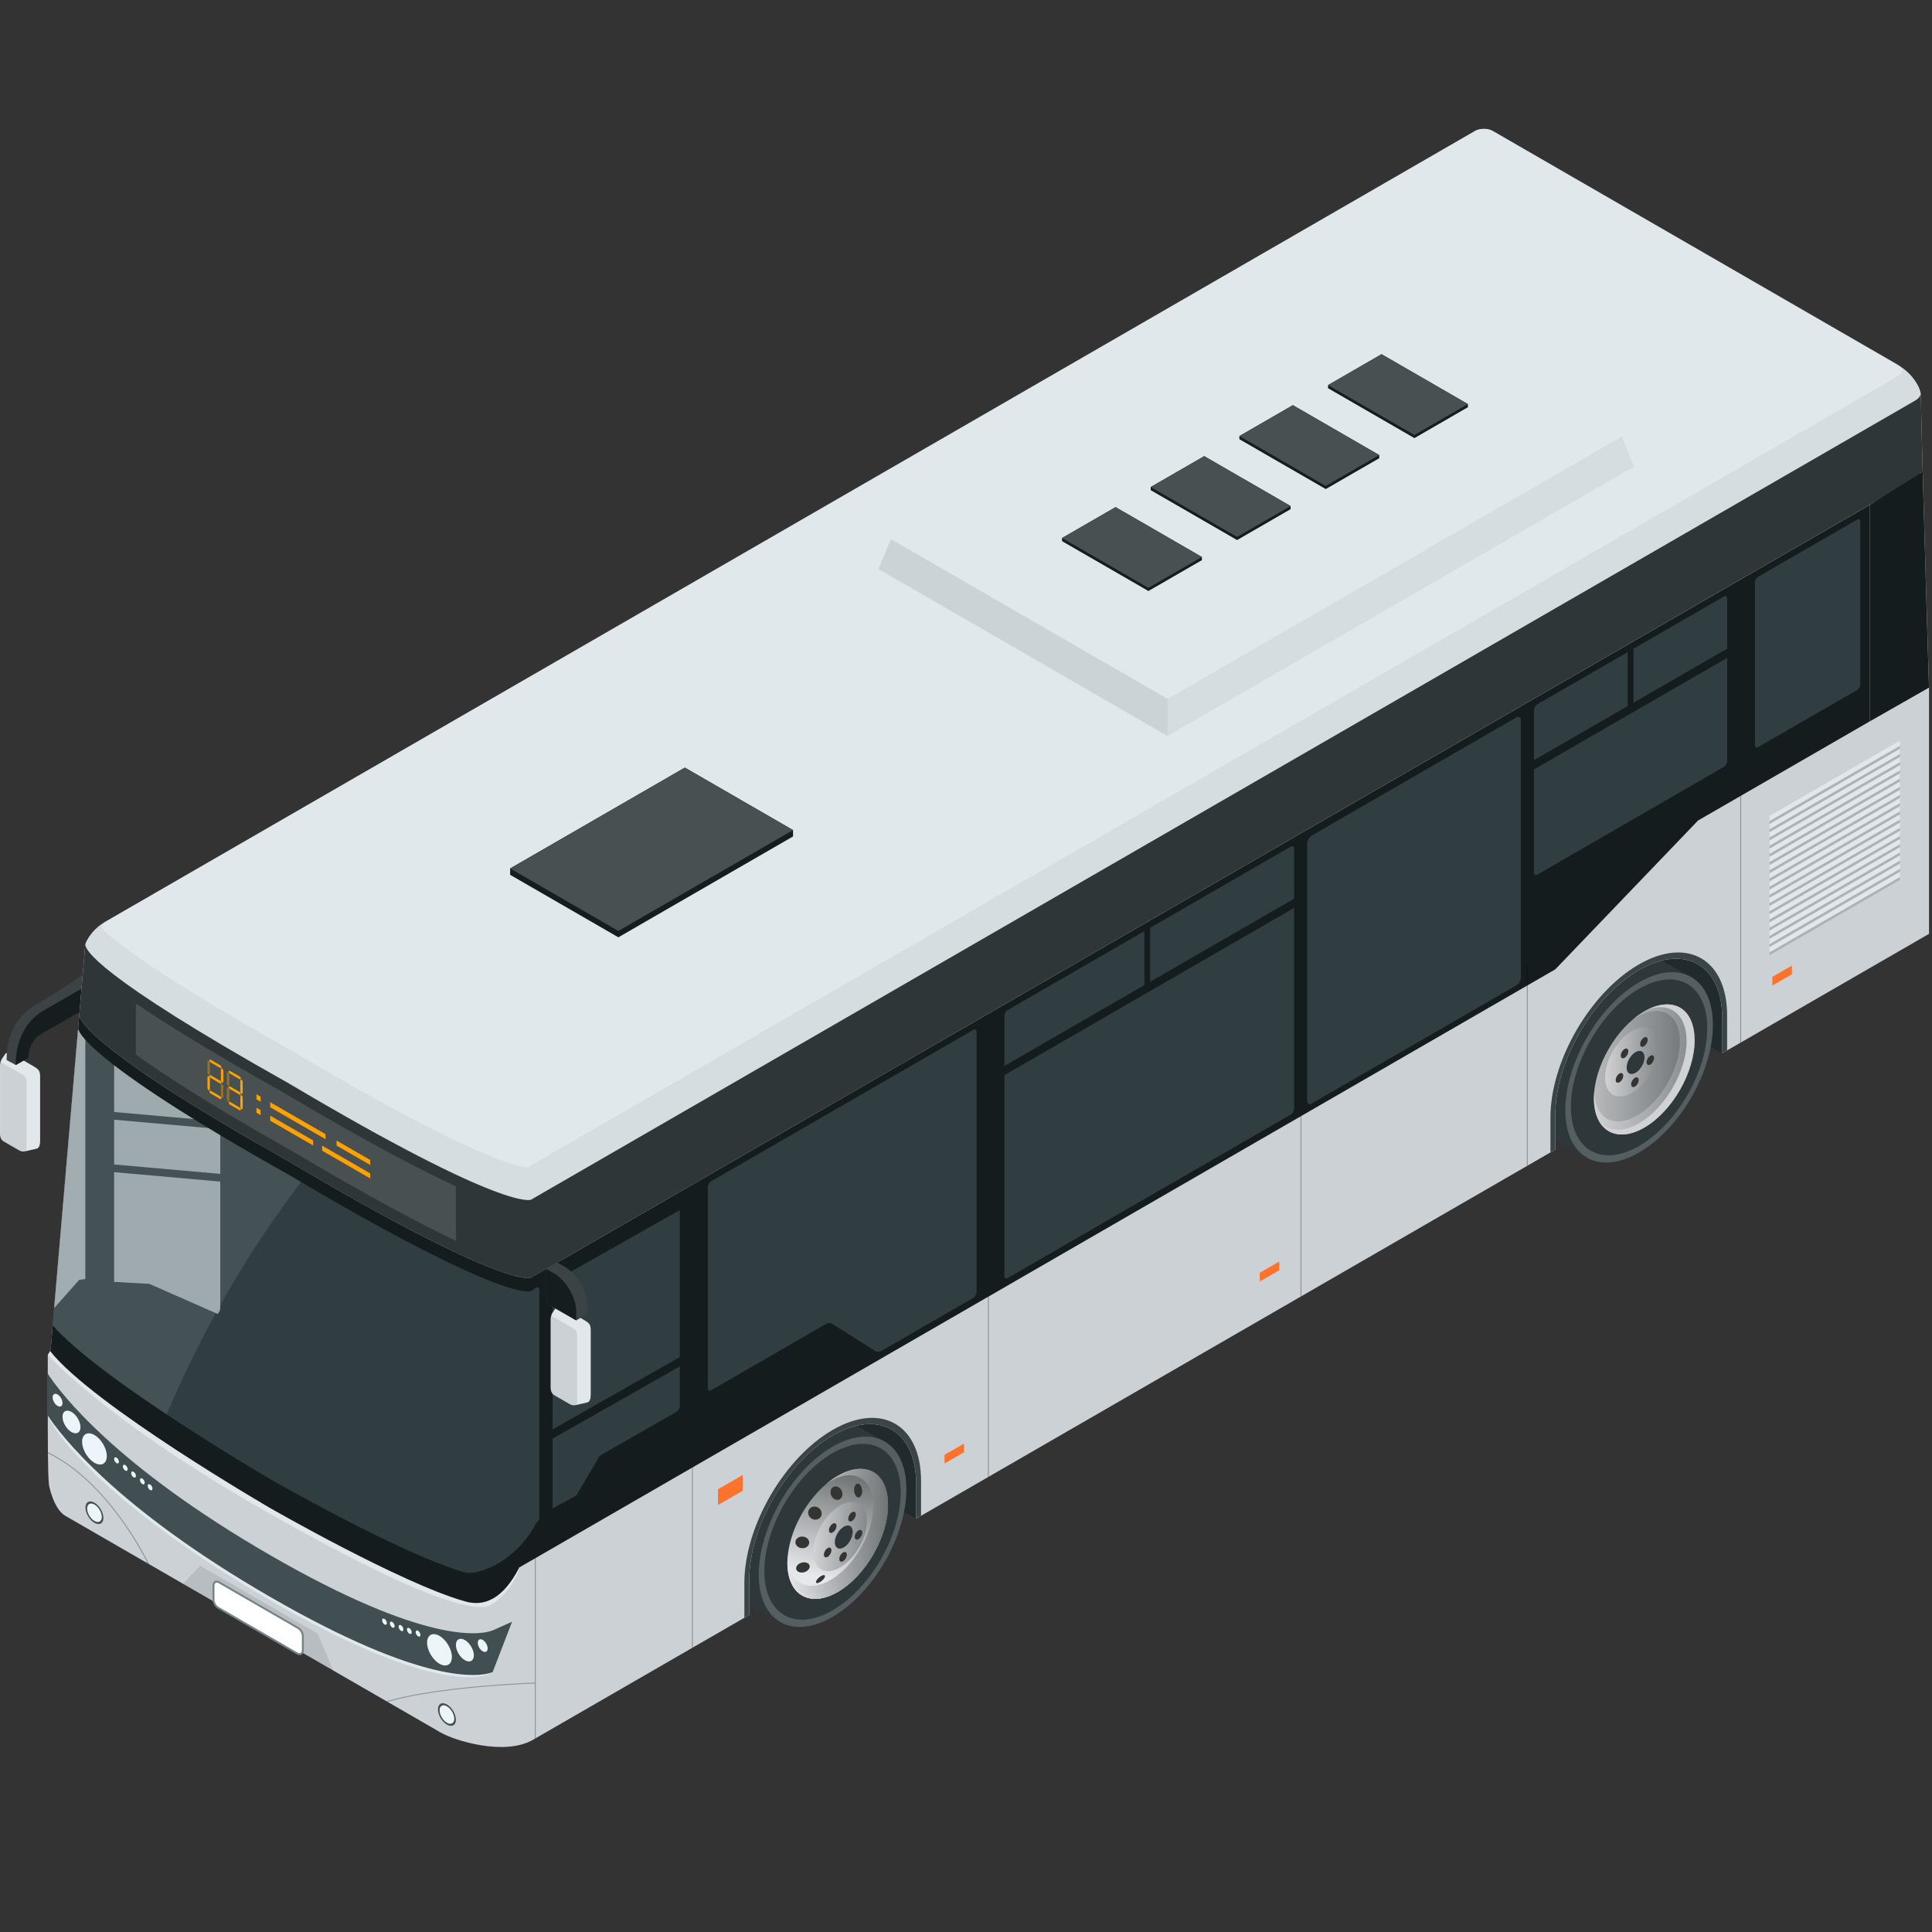 <svg width="120" height="120" viewBox="0 0 120 120" fill="none" xmlns="http://www.w3.org/2000/svg">
<rect x="0" y="0" width="120" height="120" fill="#333333" stroke="none"/>
<path d="M0.345 65.438C0.345 65.438 0.486 65.316 0.695 65.438C0.904 65.559 2.184 66.266 2.259 66.342C2.334 66.417 2.492 66.452 2.492 66.861V70.886C2.492 71.094 2.43 71.313 2.282 71.346C2.133 71.38 1.657 71.487 1.556 71.511C1.456 71.533 1.325 71.53 1.2 71.458C1.077 71.386 0.32 70.95 0.219 70.892C0.118 70.835 0 70.674 0 70.436V66.173C0 66.114 0.032 65.898 0.12 65.769C0.208 65.639 0.342 65.441 0.342 65.441L0.345 65.438Z" fill="#E1E8EC"/>
<g style="mix-blend-mode:multiply" opacity="0.1">
<path d="M0.222 70.889C0.121 70.832 0.003 70.671 0.003 70.433V66.17C0.003 66.146 0.008 66.096 0.021 66.037C0.062 66.01 0.11 66.004 0.169 66.037C0.455 66.203 1.256 66.657 1.38 66.731C1.507 66.802 1.652 66.884 1.652 67.256V71.151C1.652 71.282 1.654 71.407 1.603 71.498C1.585 71.501 1.569 71.506 1.559 71.508C1.459 71.53 1.328 71.527 1.203 71.455C1.08 71.383 0.323 70.947 0.222 70.889Z" fill="black"/>
</g>
<path d="M2.157 62.452C0.249 63.553 0.416 65.845 0.416 65.845L0.983 66.15L1.778 65.69C1.778 64.789 2.376 64.334 2.376 64.334L4.766 62.953L6.044 62.845C6.044 62.845 6.536 62.282 6.536 61.57V59.565C6.536 59.565 4.066 61.349 2.159 62.452H2.157Z" fill="#3B4345"/>
<path d="M5.849 60.953C4.903 61.499 3.699 62.194 2.723 62.758C0.815 63.859 0.981 66.152 0.981 66.152L1.777 65.692C1.777 64.791 2.374 64.335 2.374 64.335L4.764 62.955L6.043 62.846C6.043 62.846 6.535 62.284 6.535 61.571V59.566C6.535 60.649 5.851 60.953 5.851 60.953H5.849Z" fill="#151D1F"/>
<path d="M57.447 93.548L56.899 94.33L54.451 92.983L51.364 87.587L57.773 87.656L57.447 93.548Z" fill="#212A2D"/>
<path d="M107.515 64.633L106.967 65.414L104.52 64.067L101.433 58.671L107.841 58.74L107.515 64.633Z" fill="#212A2D"/>
<path fill-rule="evenodd" clip-rule="evenodd" d="M104.985 60.659L101.36 58.631C100.554 58.281 99.496 58.398 98.343 59.064C95.811 60.526 93.759 64.081 93.759 67.003C93.759 68.518 94.315 69.565 95.207 70.015L98.434 71.822C99.271 72.386 100.471 72.351 101.805 71.583C104.336 70.122 106.388 66.566 106.388 63.659C106.388 62.162 105.849 61.124 104.985 60.66V60.659Z" fill="#2E373A"/>
<path fill-rule="evenodd" clip-rule="evenodd" d="M101.807 71.581C99.275 73.043 97.225 71.858 97.225 68.95C97.225 66.042 99.276 62.472 101.807 61.012C104.338 59.55 106.389 60.736 106.389 63.658C106.389 66.58 104.338 70.119 101.807 71.581Z" fill="#555E61"/>
<path fill-rule="evenodd" clip-rule="evenodd" d="M101.807 71.178C99.468 72.528 97.573 71.434 97.573 68.746C97.573 66.046 99.468 62.763 101.807 61.413C104.146 60.063 106.041 61.157 106.041 63.857C106.041 66.558 104.146 69.828 101.807 71.178Z" fill="#2E373A"/>
<path d="M105.253 64.623C105.253 66.617 103.854 69.039 102.126 70.036C100.401 71.033 99.001 70.225 99.001 68.231C99.001 66.237 100.401 63.815 102.126 62.818C103.854 61.821 105.253 62.629 105.253 64.621V64.623Z" fill="url(#paint0_linear_43_30557)"/>
<path d="M102.126 62.819C101.895 62.953 101.668 63.115 101.45 63.297C101.527 63.244 101.604 63.193 101.684 63.148C103.154 62.301 104.342 62.989 104.342 64.682C104.342 66.376 103.152 68.44 101.684 69.288C100.225 70.13 99.043 69.458 99.027 67.787C99.012 67.937 99.003 68.085 99.003 68.231C99.003 70.225 100.402 71.033 102.128 70.036C103.855 69.039 105.255 66.615 105.255 64.623C105.255 62.631 103.855 61.822 102.128 62.819H102.126Z" fill="url(#paint1_linear_43_30557)"/>
<path d="M102.344 62.706C103.716 62.206 104.756 62.99 104.756 64.658C104.756 66.537 103.437 68.823 101.809 69.763C100.743 70.38 99.811 70.26 99.294 69.579C99.791 70.528 100.871 70.763 102.127 70.038C103.854 69.041 105.253 66.617 105.253 64.625C105.253 62.632 103.969 61.899 102.344 62.707V62.706Z" fill="url(#paint2_linear_43_30557)"/>
<path d="M103.024 64.995C103.024 66.058 102.278 67.349 101.36 67.879C100.441 68.411 99.693 67.98 99.693 66.919C99.693 65.858 100.439 64.565 101.36 64.035C102.278 63.504 103.024 63.934 103.024 64.997V64.995Z" fill="url(#paint3_linear_43_30557)"/>
<path d="M102.145 65.67C102.145 66.024 101.896 66.456 101.589 66.633C101.284 66.81 101.033 66.667 101.033 66.312C101.033 65.957 101.283 65.526 101.589 65.348C101.896 65.171 102.145 65.315 102.145 65.67Z" fill="#2E373A"/>
<path d="M101.139 65.296C101.139 65.446 101.034 65.628 100.904 65.703C100.775 65.778 100.669 65.717 100.669 65.567C100.669 65.417 100.773 65.235 100.904 65.16C101.034 65.085 101.139 65.145 101.139 65.296Z" fill="#343433"/>
<path d="M102.34 64.581C102.34 64.732 102.235 64.914 102.106 64.989C101.976 65.064 101.872 65.003 101.872 64.855C101.872 64.706 101.978 64.522 102.106 64.447C102.235 64.372 102.34 64.433 102.34 64.581Z" fill="#343433"/>
<path d="M102.74 65.711C102.74 65.861 102.636 66.043 102.507 66.118C102.377 66.194 102.272 66.133 102.272 65.983C102.272 65.832 102.377 65.652 102.507 65.577C102.636 65.502 102.74 65.562 102.74 65.713V65.711Z" fill="#343433"/>
<path d="M101.783 67.084C101.783 67.234 101.677 67.416 101.548 67.489C101.417 67.564 101.313 67.504 101.313 67.353C101.313 67.203 101.417 67.021 101.548 66.946C101.677 66.871 101.783 66.932 101.783 67.082V67.084Z" fill="#343433"/>
<path d="M100.824 66.813C100.824 66.964 100.719 67.146 100.589 67.221C100.458 67.294 100.354 67.235 100.354 67.085C100.354 66.935 100.458 66.754 100.589 66.679C100.719 66.604 100.824 66.665 100.824 66.815V66.813Z" fill="#343433"/>
<path fill-rule="evenodd" clip-rule="evenodd" d="M54.891 89.505L51.265 87.477C50.459 87.127 49.404 87.244 48.247 87.91C45.715 89.372 43.663 92.927 43.663 95.848C43.663 97.362 44.221 98.409 45.112 98.859L48.338 100.668C49.176 101.232 50.376 101.197 51.71 100.429C54.242 98.967 56.294 95.412 56.294 92.505C56.294 91.008 55.755 89.97 54.891 89.505Z" fill="#2E373A"/>
<path fill-rule="evenodd" clip-rule="evenodd" d="M51.709 100.427C49.179 101.887 47.127 100.703 47.127 97.795C47.127 94.887 49.179 91.318 51.709 89.856C54.242 88.394 56.294 89.58 56.294 92.502C56.294 95.424 54.242 98.963 51.709 100.425V100.427Z" fill="#555E61"/>
<path fill-rule="evenodd" clip-rule="evenodd" d="M51.709 100.024C49.37 101.374 47.475 100.28 47.475 97.593C47.475 94.892 49.37 91.609 51.709 90.257C54.048 88.907 55.945 90.002 55.945 92.702C55.945 95.402 54.048 98.673 51.709 100.023V100.024Z" fill="#2E373A"/>
<path d="M55.156 93.47C55.156 95.463 53.756 97.886 52.031 98.883C50.305 99.88 48.906 99.072 48.906 97.078C48.906 95.084 50.305 92.662 52.031 91.665C53.758 90.668 55.156 91.476 55.156 93.47Z" fill="url(#paint4_linear_43_30557)"/>
<path d="M52.031 91.665C51.797 91.799 51.574 91.96 51.353 92.142C51.43 92.09 51.508 92.04 51.587 91.994C53.055 91.147 54.245 91.834 54.245 93.528C54.245 95.221 53.056 97.285 51.587 98.134C50.128 98.976 48.946 98.303 48.929 96.632C48.915 96.782 48.906 96.931 48.906 97.076C48.906 99.07 50.305 99.877 52.031 98.882C53.758 97.885 55.156 95.461 55.156 93.469C55.156 91.476 53.756 90.668 52.031 91.663V91.665Z" fill="url(#paint5_linear_43_30557)"/>
<path d="M52.248 91.552C53.619 91.051 54.659 91.836 54.659 93.504C54.659 95.383 53.339 97.669 51.711 98.609C50.645 99.225 49.714 99.107 49.196 98.425C49.692 99.374 50.773 99.609 52.029 98.884C53.756 97.887 55.154 95.463 55.154 93.47C55.154 91.478 53.871 90.745 52.246 91.552H52.248Z" fill="url(#paint6_linear_43_30557)"/>
<path d="M53.842 94.475C53.842 95.538 53.095 96.827 52.176 97.359C51.256 97.889 50.51 97.46 50.51 96.397C50.51 95.335 51.256 94.044 52.176 93.513C53.095 92.983 53.842 93.413 53.842 94.475Z" fill="url(#paint7_linear_43_30557)"/>
<path d="M52.964 95.15C52.964 95.504 52.713 95.936 52.408 96.113C52.101 96.29 51.852 96.147 51.852 95.792C51.852 95.437 52.101 95.006 52.408 94.828C52.715 94.651 52.964 94.795 52.964 95.15Z" fill="#2E373A"/>
<path d="M51.957 94.777C51.957 94.927 51.853 95.109 51.722 95.183C51.593 95.258 51.487 95.197 51.487 95.047C51.487 94.897 51.593 94.715 51.722 94.641C51.853 94.566 51.957 94.627 51.957 94.777Z" fill="#343433"/>
<path d="M53.157 94.061C53.157 94.212 53.051 94.392 52.922 94.469C52.793 94.544 52.687 94.483 52.687 94.333C52.687 94.183 52.793 94.001 52.922 93.927C53.051 93.852 53.157 93.911 53.157 94.061Z" fill="#343433"/>
<path d="M53.558 95.191C53.558 95.341 53.453 95.523 53.323 95.598C53.194 95.674 53.088 95.613 53.088 95.463C53.088 95.312 53.194 95.132 53.323 95.057C53.453 94.982 53.558 95.042 53.558 95.192V95.191Z" fill="#343433"/>
<path d="M52.599 96.565C52.599 96.715 52.494 96.896 52.364 96.971C52.235 97.046 52.13 96.985 52.13 96.835C52.13 96.685 52.235 96.504 52.364 96.429C52.494 96.354 52.599 96.415 52.599 96.565Z" fill="#343433"/>
<path d="M51.642 96.293C51.642 96.442 51.535 96.624 51.407 96.699C51.276 96.774 51.173 96.714 51.173 96.563C51.173 96.413 51.278 96.231 51.407 96.156C51.535 96.082 51.642 96.142 51.642 96.292V96.293Z" fill="#343433"/>
<path d="M52.277 92.597C52.376 92.812 52.31 93.053 52.131 93.133C51.954 93.213 51.729 93.105 51.631 92.889C51.532 92.672 51.598 92.432 51.777 92.352C51.956 92.27 52.179 92.379 52.277 92.597Z" fill="#343433"/>
<path d="M53.545 92.56C53.566 92.796 53.469 92.997 53.333 93.007C53.195 93.018 53.069 92.836 53.051 92.6C53.032 92.363 53.127 92.162 53.264 92.151C53.4 92.139 53.528 92.322 53.545 92.56Z" fill="#343433"/>
<path d="M50.829 93.643C51.03 93.769 51.097 94.023 50.981 94.21C50.864 94.399 50.605 94.447 50.404 94.322C50.203 94.196 50.136 93.942 50.252 93.755C50.37 93.568 50.628 93.517 50.829 93.643Z" fill="#343433"/>
<path d="M49.862 95.439C50.099 95.458 50.278 95.634 50.26 95.834C50.246 96.033 50.04 96.179 49.803 96.161C49.567 96.142 49.388 95.965 49.406 95.765C49.422 95.565 49.626 95.42 49.862 95.439Z" fill="#343433"/>
<path d="M49.786 97.061C50.014 96.995 50.236 97.073 50.284 97.236C50.331 97.399 50.185 97.585 49.957 97.65C49.728 97.716 49.505 97.637 49.458 97.474C49.41 97.311 49.557 97.126 49.784 97.061H49.786Z" fill="#343433"/>
<path d="M50.874 97.978C51.021 97.853 51.178 97.799 51.227 97.856C51.275 97.914 51.197 98.061 51.05 98.184C50.903 98.308 50.746 98.364 50.697 98.307C50.647 98.249 50.727 98.102 50.872 97.978H50.874Z" fill="#343433"/>
<path d="M4.066 94.154L27.379 107.614C28.227 108.104 31.333 109.085 33.113 108.056L46.536 100.307V98.141C46.536 94.833 48.858 90.813 51.721 89.161C54.584 87.509 56.905 88.848 56.905 92.155V94.322L96.605 71.402V69.236C96.605 65.93 98.926 61.908 101.789 60.256C104.652 58.603 106.974 59.943 106.974 63.249V65.415L119.815 58.002V42.683C119.815 42.683 119.31 26.071 119.31 24.561C119.31 24.106 118.818 23.214 117.883 22.666C117.883 22.666 117.883 22.666 117.882 22.666C117.855 22.647 117.826 22.628 117.795 22.609L92.693 8.115C92.569 8.044 92.371 8 92.168 8C91.965 8 91.767 8.044 91.642 8.115L6.54 57.249C5.554 57.831 5.3 58.636 5.3 58.636L3.148 83.847L2.969 84.157V87.37C2.969 88.58 2.959 91.579 3.045 92.251C3.045 92.251 3.318 93.723 4.066 94.156V94.154Z" fill="#E1E8EC"/>
<path opacity="0.1" d="M119.813 58.002V42.683C119.813 42.683 119.308 26.071 119.308 24.561C119.308 24.531 119.305 24.495 119.3 24.462C119.272 24.615 119.158 24.764 118.955 24.881L32.987 74.513C32.987 74.513 31.522 75.36 17.895 67.267C5.929 60.55 5.247 58.952 5.303 58.628C5.301 58.635 5.3 58.636 5.3 58.636L3.735 76.954L13.689 76.491L29.776 94.376C29.776 94.376 32.349 96.602 32.255 97.356C32.161 98.11 30.899 99.836 29.982 99.815C29.064 99.796 26.775 99.7 16.652 93.957C6.528 88.217 2.969 84.155 2.969 84.155V85.322C3.756 86.531 7.207 91.062 16.779 96.589C26.398 102.141 29.836 101.563 30.602 101.264L31.809 100.724L30.602 103.857C29.836 104.383 26.398 104.947 16.779 99.395C7.223 93.878 3.544 89.365 2.969 87.926C2.969 89.322 2.97 91.666 3.045 92.249C3.045 92.249 3.318 93.721 4.066 94.154L27.379 107.613C28.227 108.104 31.333 109.085 33.113 108.056L46.536 100.307V98.14C46.536 94.833 48.857 90.813 51.721 89.161C54.584 87.509 56.905 88.848 56.905 92.155V94.322L96.605 71.402V69.236C96.605 65.93 98.926 61.908 101.789 60.256C104.652 58.602 106.974 59.943 106.974 63.249V65.415L119.815 58.002H119.813ZM109.911 50.678L118.005 46.004V46.324L109.911 50.997V50.678ZM109.911 51.187L118.005 46.514V46.834L109.911 51.507V51.187ZM109.911 51.697L118.005 47.024V47.343L109.911 52.017V51.697ZM109.911 52.207L118.005 47.533V47.853L109.911 52.526V52.207ZM109.911 52.716L118.005 48.043V48.363L109.911 53.036V52.716ZM109.911 53.224L118.005 48.551V48.871L109.911 53.544V53.224ZM109.911 53.734L118.005 49.061V49.38L109.911 54.054V53.734ZM109.911 54.244L118.005 49.571V49.89L109.911 54.563V54.244ZM109.911 54.754L118.005 50.08V50.4L109.911 55.073V54.754ZM109.911 55.263L118.005 50.59V50.909L109.911 55.583V55.263ZM109.911 55.773L118.005 51.101V51.421L109.911 56.094V55.775V55.773ZM109.911 56.281L118.005 51.608V51.927L109.911 56.6V56.281ZM109.911 56.791L118.005 52.117V52.437L109.911 57.11V56.791ZM109.911 57.3L118.005 52.627V52.947L109.911 57.62V57.3ZM109.911 57.81L118.005 53.137V53.456L109.911 58.13V57.81ZM109.911 58.32L118.005 53.646V53.966L109.911 58.639V58.32ZM109.911 58.829L118.005 54.156V54.475L109.911 59.149V58.829Z" fill="black"/>
<path opacity="0.05" d="M117.882 22.666C117.882 22.666 117.882 22.666 117.88 22.666C118.353 22.997 118.126 23.192 117.794 23.417L32.768 72.506C32.258 72.487 29.472 72.003 18.232 65.327L18.218 65.319C10.251 60.847 7.45 58.724 6.468 57.8C6.468 57.8 6.139 57.481 6.54 57.249C5.76 57.709 5.439 58.307 5.338 58.537L5.343 58.553C5.343 58.553 5.333 58.559 5.322 58.574C5.313 58.599 5.305 58.617 5.301 58.626C5.245 58.951 5.928 60.55 17.893 67.266C31.52 75.358 32.986 74.511 32.986 74.511L118.955 24.88C119.158 24.764 119.273 24.615 119.301 24.462C119.238 23.986 118.751 23.177 117.882 22.668V22.666Z" fill="black"/>
<path opacity="0.15" d="M109.911 50.997L118.006 46.324V46.501L109.911 51.175V50.997Z" fill="black"/>
<path opacity="0.15" d="M109.911 51.507L118.006 46.834V47.011L109.911 51.684V51.507Z" fill="black"/>
<path opacity="0.15" d="M109.911 52.017L118.006 47.343V47.521L109.911 52.194V52.017Z" fill="black"/>
<path opacity="0.15" d="M109.911 52.526L118.006 47.853V48.03L109.911 52.704V52.526Z" fill="black"/>
<path opacity="0.15" d="M109.911 53.036L118.006 48.362V48.54L109.911 53.213V53.036Z" fill="black"/>
<path opacity="0.15" d="M109.911 53.544L118.006 48.872V49.05L109.911 53.722V53.544Z" fill="black"/>
<path opacity="0.15" d="M109.911 54.054L118.006 49.38V49.559L109.911 54.231V54.054Z" fill="black"/>
<path opacity="0.15" d="M109.911 54.563L118.006 49.89V50.067L109.911 54.741V54.563Z" fill="black"/>
<path opacity="0.15" d="M109.911 55.073L118.006 50.4V50.577L109.911 55.25V55.073Z" fill="black"/>
<path opacity="0.15" d="M109.911 55.583L118.006 50.91V51.087L109.911 55.76V55.583Z" fill="black"/>
<path opacity="0.15" d="M109.911 56.093L118.006 51.419V51.596L109.911 56.27V56.093Z" fill="black"/>
<path opacity="0.15" d="M109.911 56.601L118.006 51.929V52.106L109.911 56.778V56.601Z" fill="black"/>
<path opacity="0.15" d="M109.911 57.111L118.006 52.439V52.616L109.911 57.288V57.111Z" fill="black"/>
<path opacity="0.15" d="M109.911 57.62L118.006 52.948V53.126L109.911 57.797V57.62Z" fill="black"/>
<path opacity="0.15" d="M109.911 58.13L118.006 53.456V53.634L109.911 58.307V58.13Z" fill="black"/>
<path opacity="0.15" d="M109.911 58.639L118.006 53.966V54.143L109.911 58.817V58.639Z" fill="black"/>
<path opacity="0.15" d="M109.911 59.149L118.006 54.476V54.653L109.911 59.327V59.149Z" fill="black"/>
<g style="mix-blend-mode:multiply" opacity="0.3">
<path d="M61.419 91.714V76.501H61.362V91.748L61.419 91.714Z" fill="black"/>
</g>
<g style="mix-blend-mode:multiply" opacity="0.3">
<path d="M43.037 102.319V87.105H42.98V102.352L43.037 102.319Z" fill="black"/>
</g>
<g style="mix-blend-mode:multiply" opacity="0.3">
<path d="M80.835 80.504V67.559H80.777V80.538L80.835 80.504Z" fill="black"/>
</g>
<g style="mix-blend-mode:multiply" opacity="0.3">
<path d="M33.219 104.508C32.775 104.524 27.234 104.731 23.997 105.663L24.067 105.703C27.297 104.787 32.767 104.581 33.219 104.565V107.996L33.276 107.962V92.33H33.219V104.506V104.508Z" fill="black"/>
</g>
<g style="mix-blend-mode:color-burn" opacity="0.3">
<path d="M108.148 47.217H108.089V64.77L108.148 64.736V47.217Z" fill="black"/>
</g>
<path d="M4.926 63.022L4.924 63.043C4.915 63.426 6.158 65.522 17.896 72.112C31.523 80.204 32.989 79.359 32.989 79.359L118.955 29.723C119.158 29.607 119.273 29.458 119.3 29.305C119.305 29.34 119.308 29.373 119.308 29.404C119.308 29.448 119.35 29.496 119.428 29.546C119.36 27.039 119.308 25.04 119.308 24.561C119.308 24.531 119.305 24.495 119.3 24.462C119.272 24.615 119.158 24.764 118.955 24.881L32.987 74.513C32.987 74.513 31.522 75.36 17.895 67.267C5.929 60.55 5.247 58.952 5.303 58.628C5.301 58.635 5.3 58.636 5.3 58.636L4.926 63.022Z" fill="#2E3638"/>
<path d="M46.234 100.481V98.315C46.234 94.822 48.695 90.559 51.721 88.813C54.745 87.067 57.208 88.487 57.208 91.98V94.146L56.906 94.32V92.154C56.906 88.848 54.584 87.508 51.721 89.16C48.858 90.813 46.536 94.833 46.536 98.139V100.306L46.234 100.48V100.481Z" fill="#3B4447"/>
<path d="M101.788 59.907C104.814 58.16 107.274 59.581 107.274 63.073V65.24L106.972 65.414V63.247C106.972 59.942 104.651 58.601 101.788 60.255C98.924 61.908 96.603 65.928 96.603 69.234V71.401L96.301 71.575V69.408C96.301 65.916 98.762 61.653 101.788 59.907Z" fill="#3B4447"/>
<path d="M49.258 51.953L38.407 58.218L31.685 54.337V53.942L42.537 47.677L49.258 51.558V51.953Z" fill="#151D1F"/>
<path d="M49.258 51.558L38.407 57.823L31.685 53.942L42.537 47.677L49.258 51.558Z" fill="#485052"/>
<path d="M116.135 31.358L34.927 78.242V78.237L32.987 79.357C32.987 79.357 31.522 80.204 17.895 72.11C6.162 65.524 4.915 63.428 4.923 63.043L3.146 83.847L3.109 83.911C5.753 87.274 16.778 93.667 16.778 93.667C16.778 93.667 24.899 98.335 28.873 99.462C29.624 99.676 31.004 99.8 32.255 97.356L96.605 60.205L105.47 50.962L116.137 44.804V31.356L116.135 31.358Z" fill="#141C1E"/>
<path d="M109.206 46.402C109.096 46.466 109.005 46.413 109.005 46.285V36.17C109.005 36.042 109.094 35.886 109.206 35.822L115.345 32.278C115.455 32.214 115.546 32.265 115.546 32.393V42.508C115.546 42.636 115.455 42.793 115.345 42.857L109.206 46.401V46.402Z" fill="#303E42"/>
<path d="M51.647 82.201C51.571 82.153 51.417 82.166 51.307 82.23L44.163 86.355C44.053 86.419 43.962 86.367 43.962 86.239V73.724C43.962 73.596 44.053 73.439 44.163 73.375L60.454 63.969C60.564 63.905 60.655 63.958 60.655 64.086V80.265C60.655 80.393 60.564 80.549 60.454 80.613L54.744 83.909C54.633 83.973 54.48 83.986 54.403 83.938L51.647 82.201Z" fill="#303E42"/>
<path d="M71.079 61.188L62.386 66.206V63.086C62.386 62.958 62.477 62.802 62.587 62.738L71.079 57.836V61.188Z" fill="#303E42"/>
<path d="M71.435 60.982V57.63L80.18 52.582C80.29 52.518 80.381 52.571 80.381 52.699V55.818L71.435 60.982Z" fill="#303E42"/>
<path d="M80.381 56.39V68.876C80.381 69.004 80.29 69.16 80.18 69.224L62.587 79.381C62.477 79.445 62.386 79.392 62.386 79.266V66.78L80.381 56.39Z" fill="#303E42"/>
<path d="M101.097 43.857L95.277 47.217V44.098C95.277 43.97 95.368 43.814 95.478 43.75L101.097 40.505V43.857Z" fill="#303E42"/>
<path d="M101.454 43.651V40.299L107.073 37.054C107.183 36.99 107.274 37.043 107.274 37.17V40.291L101.454 43.651Z" fill="#303E42"/>
<path d="M107.274 40.863V47.286C107.274 47.414 107.183 47.57 107.073 47.634L95.478 54.329C95.368 54.392 95.277 54.34 95.277 54.212V47.791L107.274 40.864V40.863Z" fill="#303E42"/>
<path d="M58.665 90.903L59.876 90.203V89.661L58.665 90.361V90.903Z" fill="#FE732C"/>
<path d="M78.245 79.599L79.456 78.9V78.357L78.245 79.057V79.599Z" fill="#FE732C"/>
<path d="M110.086 61.217L111.298 60.517V59.975L110.086 60.673V61.217Z" fill="#FE732C"/>
<path d="M44.593 93.481L46.132 92.593V91.614L44.593 92.502V93.481Z" fill="#FE732C"/>
<path d="M116.135 44.806L119.812 42.71V42.683C119.812 42.683 119.569 34.708 119.42 29.306L116.135 31.358V44.806Z" fill="#141C1E"/>
<g style="mix-blend-mode:multiply" opacity="0.3">
<path d="M7.417 94.156C6.41 92.796 4.888 91.128 2.975 90.195C2.975 90.216 2.975 90.238 2.975 90.259C4.865 91.189 6.372 92.841 7.369 94.189C8.236 95.359 8.852 96.471 9.178 97.105L9.27 97.158C8.955 96.536 8.323 95.378 7.417 94.154V94.156Z" fill="black"/>
</g>
<path d="M28.328 73.692C26.002 72.618 22.584 70.819 17.566 67.838C13.247 65.412 10.363 63.64 8.438 62.328V65.502C10.278 66.829 13.29 68.77 18.216 71.536L18.23 71.544C22.916 74.328 26.131 76.034 28.326 77.079V73.69L28.328 73.692Z" fill="#485052"/>
<path d="M33.498 80.102C33.498 79.974 33.407 79.921 33.297 79.985L32.989 80.193C32.989 80.193 31.523 81.038 17.896 72.945C6.164 66.361 4.846 64.243 4.855 63.858L3.271 82.318C6.269 85.743 16.779 91.869 16.779 91.869C16.779 91.869 24.901 96.538 28.874 97.664C29.625 97.877 32.047 97.046 33.299 94.601C33.409 94.537 33.5 94.381 33.5 94.253V80.1L33.498 80.102Z" fill="#303E42"/>
<path opacity="0.7" d="M5.3 64.585C4.943 64.185 4.851 63.96 4.854 63.858L3.36 81.251L4.918 79.495L5.3 79.442V64.583V64.585Z" fill="#C5D0D3"/>
<path opacity="0.1" d="M18.695 73.418C18.433 73.263 18.168 73.107 17.896 72.945C6.164 66.361 4.846 64.243 4.855 63.858L3.271 82.318C4.638 83.88 7.568 86.004 10.352 87.853C12.172 83.54 14.835 78.499 18.697 73.418H18.695Z" fill="white"/>
<g style="mix-blend-mode:multiply" opacity="0.3">
<path d="M94.834 72.423L94.892 72.39V59.975H94.834V72.423Z" fill="black"/>
</g>
<path opacity="0.7" d="M7.089 66.168V69.068L12.029 69.507C9.737 68.088 8.163 66.997 7.089 66.168Z" fill="#C5D0D3"/>
<path opacity="0.7" d="M7.089 69.546V79.621L9.27 79.741L13.515 81.609C13.608 81.535 13.681 81.399 13.681 81.286V73.39L7.089 72.805V72.327L13.681 72.912V70.512C13.427 70.36 13.181 70.212 12.942 70.066L7.089 69.547V69.546Z" fill="#C5D0D3"/>
<path d="M16.778 99.184C26.396 104.736 29.835 104.158 30.6 103.859L31.808 100.726L30.6 101.266C29.835 101.564 26.396 102.143 16.778 96.591C7.159 91.038 3.721 86.49 2.956 85.306V87.899C3.721 89.081 7.159 93.63 16.778 99.184Z" fill="#414E52"/>
<path opacity="0.1" d="M11.37 98.372L20.702 103.76L19.731 101.469L12.429 97.252L11.37 98.372Z" fill="black"/>
<path d="M28.317 102.171C28.317 102.517 28.566 102.942 28.875 103.119C29.183 103.296 29.432 103.16 29.432 102.815C29.432 102.47 29.183 102.045 28.875 101.868C28.566 101.691 28.317 101.826 28.317 102.171Z" fill="#EEF5F9"/>
<path d="M27.202 106.171C27.202 106.516 27.451 106.941 27.759 107.118C28.068 107.296 28.317 107.16 28.317 106.815C28.317 106.47 28.068 106.045 27.759 105.867C27.451 105.69 27.202 105.826 27.202 106.171Z" fill="#414E52"/>
<path d="M27.304 106.23C27.304 106.513 27.509 106.858 27.759 107.003C28.01 107.147 28.215 107.037 28.215 106.756C28.215 106.474 28.01 106.128 27.759 105.982C27.507 105.837 27.304 105.949 27.304 106.23Z" fill="#EEF5F9"/>
<path d="M5.308 93.638C5.308 93.983 5.557 94.408 5.865 94.586C6.174 94.763 6.423 94.627 6.423 94.282C6.423 93.937 6.174 93.512 5.865 93.335C5.557 93.157 5.308 93.293 5.308 93.638Z" fill="#414E52"/>
<path d="M5.412 93.697C5.412 93.98 5.615 94.325 5.867 94.47C6.118 94.616 6.322 94.504 6.322 94.223C6.322 93.942 6.118 93.595 5.867 93.449C5.616 93.304 5.412 93.416 5.412 93.697Z" fill="#EEF5F9"/>
<path d="M26.527 102.028C26.527 102.505 26.872 103.092 27.297 103.338C27.723 103.584 28.068 103.395 28.068 102.918C28.068 102.44 27.723 101.854 27.297 101.608C26.872 101.361 26.527 101.55 26.527 102.028Z" fill="#EEF5F9"/>
<path d="M25.818 101.378C25.818 101.472 25.885 101.587 25.966 101.635C26.048 101.683 26.115 101.644 26.115 101.55C26.115 101.454 26.048 101.339 25.966 101.293C25.885 101.245 25.818 101.283 25.818 101.379V101.378Z" fill="#EEF5F9"/>
<path d="M25.276 101.213C25.276 101.307 25.343 101.424 25.425 101.47C25.506 101.518 25.573 101.48 25.573 101.384C25.573 101.288 25.506 101.173 25.425 101.127C25.343 101.079 25.276 101.117 25.276 101.213Z" fill="#EEF5F9"/>
<path d="M24.76 101.036C24.76 101.13 24.827 101.247 24.909 101.293C24.99 101.341 25.057 101.301 25.057 101.207C25.057 101.112 24.99 100.996 24.909 100.949C24.827 100.901 24.76 100.94 24.76 101.036Z" fill="#EEF5F9"/>
<path d="M24.215 100.828C24.215 100.922 24.282 101.039 24.364 101.085C24.445 101.133 24.512 101.095 24.512 100.999C24.512 100.903 24.445 100.789 24.364 100.742C24.282 100.694 24.215 100.734 24.215 100.828Z" fill="#EEF5F9"/>
<path d="M23.733 100.639C23.733 100.734 23.8 100.849 23.881 100.897C23.963 100.945 24.03 100.906 24.03 100.81C24.03 100.714 23.963 100.601 23.881 100.553C23.8 100.505 23.733 100.545 23.733 100.639Z" fill="#EEF5F9"/>
<path d="M29.675 102.034C29.675 102.229 29.812 102.469 29.982 102.566C30.151 102.664 30.289 102.584 30.289 102.389C30.289 102.194 30.151 101.956 29.982 101.857C29.812 101.759 29.675 101.839 29.675 102.034Z" fill="#EEF5F9"/>
<path d="M4.998 88.644C4.998 88.989 4.749 89.124 4.44 88.947C4.132 88.77 3.883 88.345 3.883 88C3.883 87.654 4.132 87.517 4.44 87.696C4.749 87.873 4.998 88.298 4.998 88.644Z" fill="#EEF5F9"/>
<path d="M6.634 90.438C6.634 90.914 6.29 91.101 5.867 90.856C5.444 90.612 5.1 90.027 5.1 89.552C5.1 89.078 5.444 88.889 5.867 89.134C6.29 89.378 6.634 89.963 6.634 90.438Z" fill="#EEF5F9"/>
<path d="M7.386 90.791C7.386 90.885 7.319 90.924 7.238 90.877C7.156 90.829 7.089 90.714 7.089 90.62C7.089 90.526 7.156 90.487 7.238 90.534C7.319 90.582 7.386 90.697 7.386 90.791Z" fill="#EEF5F9"/>
<path d="M7.928 91.252C7.928 91.347 7.861 91.387 7.779 91.339C7.698 91.291 7.631 91.176 7.631 91.082C7.631 90.987 7.698 90.949 7.779 90.995C7.861 91.043 7.928 91.158 7.928 91.252Z" fill="#EEF5F9"/>
<path d="M8.444 91.671C8.444 91.766 8.377 91.804 8.296 91.758C8.214 91.71 8.147 91.595 8.147 91.5C8.147 91.406 8.214 91.368 8.296 91.414C8.377 91.462 8.444 91.577 8.444 91.671Z" fill="#EEF5F9"/>
<path d="M8.989 92.093C8.989 92.187 8.922 92.227 8.84 92.179C8.759 92.131 8.692 92.016 8.692 91.922C8.692 91.828 8.759 91.788 8.84 91.836C8.922 91.884 8.989 91.999 8.989 92.093Z" fill="#EEF5F9"/>
<path d="M9.472 92.46C9.472 92.555 9.404 92.593 9.323 92.547C9.24 92.499 9.174 92.384 9.174 92.29C9.174 92.195 9.241 92.157 9.323 92.203C9.404 92.25 9.472 92.366 9.472 92.46Z" fill="#EEF5F9"/>
<path d="M3.883 87.145C3.883 87.34 3.745 87.42 3.576 87.322C3.406 87.225 3.269 86.987 3.269 86.79C3.269 86.595 3.406 86.515 3.576 86.613C3.745 86.71 3.883 86.948 3.883 87.145Z" fill="#EEF5F9"/>
<path d="M18.609 102.803C18.553 102.803 18.494 102.787 18.436 102.753L13.517 99.911C13.341 99.808 13.202 99.569 13.202 99.366V98.479C13.202 98.302 13.309 98.179 13.463 98.179C13.518 98.179 13.578 98.196 13.635 98.23L18.556 101.072C18.732 101.175 18.871 101.413 18.871 101.617V102.504C18.871 102.68 18.764 102.803 18.61 102.803H18.609Z" fill="#758286"/>
<path d="M18.751 102.504C18.751 102.665 18.636 102.732 18.496 102.651L13.575 99.808C13.434 99.727 13.321 99.529 13.321 99.366V98.479C13.321 98.316 13.436 98.251 13.575 98.332L18.496 101.175C18.635 101.256 18.751 101.454 18.751 101.617V102.504Z" fill="white"/>
<path d="M81.19 52.391C81.19 52.21 81.317 51.988 81.474 51.897L94.181 44.562C94.338 44.471 94.465 44.546 94.465 44.726V60.71C94.465 60.891 94.338 61.114 94.181 61.204L81.474 68.539C81.317 68.63 81.19 68.555 81.19 68.375V52.391Z" fill="#303E42"/>
<path d="M34.323 89.358L42.224 84.868V87.341C42.224 87.469 42.133 87.626 42.022 87.689L37.256 90.415L35.796 92.887L34.323 93.691V89.358Z" fill="#303E42"/>
<path d="M42.222 75.162L34.323 79.626V88.784L42.222 84.294V75.162Z" fill="#303E42"/>
<path d="M82.487 24.113L87.852 27.212L91.174 25.293V25.098L85.81 22L82.487 23.919V24.113Z" fill="#151D1F"/>
<path d="M82.487 23.919L87.852 27.017L91.174 25.098L85.81 22L82.487 23.919Z" fill="#485052"/>
<path d="M76.98 27.28L82.345 30.377L85.668 28.459V28.265L80.303 25.166L76.98 27.085V27.28Z" fill="#151D1F"/>
<path d="M76.98 27.085L82.345 30.182L85.668 28.265L80.303 25.166L76.98 27.085Z" fill="#485052"/>
<path d="M71.472 30.445L76.837 33.544L80.161 31.625V31.43L74.796 28.332L71.472 30.251V30.445Z" fill="#151D1F"/>
<path d="M71.472 30.251L76.837 33.349L80.161 31.43L74.796 28.332L71.472 30.251Z" fill="#485052"/>
<path d="M65.966 33.612L71.33 36.709L74.653 34.791V34.596L69.29 31.498L65.966 33.417V33.612Z" fill="#151D1F"/>
<path d="M65.966 33.417L71.33 36.514L74.653 34.596L69.29 31.498L65.966 33.417Z" fill="#485052"/>
<path opacity="0.05" d="M100.74 27.113L72.519 43.408L55.328 33.483L54.565 35.347L72.519 45.714L101.503 28.977L100.74 27.113Z" fill="black"/>
<path opacity="0.05" d="M55.328 33.483L54.565 35.347L72.519 45.714V43.408L55.328 33.483Z" fill="black"/>
<g style="mix-blend-mode:screen" opacity="0.5">
<path d="M83.549 17.312L100.632 27.175L100.74 27.113L83.549 17.187L55.328 33.483L55.435 33.545L83.549 17.312Z" fill="#E1E8EC"/>
</g>
<path d="M14.901 67.833L14.266 67.467L14.191 67.51L14.266 67.639L14.901 68.005L14.976 67.962L14.901 67.833Z" fill="#FFA100"/>
<path d="M14.901 66.869L14.266 66.504L14.191 66.547L14.266 66.676L14.901 67.042L14.976 66.999L14.901 66.869Z" fill="#FFA100"/>
<path d="M14.901 68.796L14.266 68.429L14.191 68.474L14.266 68.603L14.901 68.969L14.976 68.926L14.901 68.796Z" fill="#FFA100"/>
<path opacity="0.4" d="M14.167 66.561L14.092 66.604V67.336L14.167 67.465L14.241 67.422V66.69L14.167 66.561Z" fill="#FFA100"/>
<path d="M15.001 67.042L14.926 67.085V67.818L15.001 67.948L15.075 67.905V67.171L15.001 67.042Z" fill="#FFA100"/>
<path opacity="0.4" d="M14.167 67.525L14.092 67.568V68.299L14.167 68.429L14.241 68.386V67.654L14.167 67.525Z" fill="#FFA100"/>
<path d="M15.001 68.005L14.926 68.049V68.78L15.001 68.911L15.075 68.867V68.135L15.001 68.005Z" fill="#FFA100"/>
<path d="M13.696 67.136L13.062 66.77L12.987 66.814L13.062 66.943L13.696 67.309L13.771 67.266L13.696 67.136Z" fill="#FFA100"/>
<path d="M13.696 66.173L13.062 65.807L12.987 65.85L13.062 65.98L13.696 66.346L13.771 66.302L13.696 66.173Z" fill="#FFA100"/>
<path d="M13.696 68.1L13.062 67.734L12.987 67.777L13.062 67.906L13.696 68.272L13.77 68.229L13.696 68.1Z" fill="#FFA100"/>
<path opacity="0.4" d="M12.961 65.864L12.886 65.907V66.641L12.961 66.77L13.036 66.727V65.994L12.961 65.864Z" fill="#FFA100"/>
<path d="M13.795 66.347L13.721 66.39V67.122L13.795 67.251L13.87 67.208V66.476L13.795 66.347Z" fill="#FFA100"/>
<path d="M12.961 66.828L12.886 66.871V67.604L12.961 67.734L13.036 67.691V66.957L12.961 66.828Z" fill="#FFA100"/>
<path opacity="0.4" d="M13.795 67.311L13.721 67.354V68.085L13.795 68.215L13.87 68.172V67.44L13.795 67.311Z" fill="#FFA100"/>
<path d="M16.187 68.43L15.931 68.283V67.969L16.187 68.116V68.43Z" fill="#FFA100"/>
<path d="M20.221 70.76L16.781 68.774V68.461L20.221 70.445V70.76Z" fill="#FFA100"/>
<path d="M22.996 72.362L20.905 71.155V70.841L22.996 72.048V72.362Z" fill="#FFA100"/>
<path d="M16.187 69.264L15.931 69.118V68.804L16.187 68.951V69.264Z" fill="#FFA100"/>
<path d="M19.45 71.148L16.781 69.608V69.295L19.45 70.835V71.148Z" fill="#FFA100"/>
<path d="M22.996 73.196L20.007 71.471V71.156L22.996 72.883V73.196Z" fill="#FFA100"/>
<path d="M34.543 81.201C34.543 81.201 34.684 81.08 34.893 81.201C35.102 81.323 36.382 82.029 36.459 82.104C36.534 82.181 36.692 82.214 36.692 82.623V86.648C36.692 86.856 36.63 87.073 36.481 87.108C36.333 87.142 35.857 87.249 35.756 87.273C35.655 87.295 35.524 87.29 35.401 87.22C35.278 87.15 34.521 86.712 34.42 86.654C34.32 86.597 34.201 86.434 34.201 86.197V81.935C34.201 81.875 34.233 81.66 34.321 81.53C34.409 81.401 34.543 81.203 34.543 81.203V81.201Z" fill="#E1E8EC"/>
<g style="mix-blend-mode:multiply" opacity="0.1">
<path d="M34.42 86.653C34.32 86.595 34.201 86.432 34.201 86.196V81.933C34.201 81.909 34.208 81.859 34.219 81.8C34.261 81.773 34.309 81.767 34.368 81.8C34.655 81.967 35.453 82.42 35.579 82.494C35.705 82.567 35.85 82.647 35.85 83.019V86.915C35.85 87.046 35.853 87.17 35.801 87.261C35.783 87.266 35.767 87.269 35.758 87.271C35.657 87.293 35.526 87.289 35.403 87.218C35.28 87.148 34.523 86.71 34.422 86.653H34.42Z" fill="black"/>
</g>
<path d="M35.08 78.685L34.602 78.408L33.926 78.812V80.938L35.791 82.014L36.467 81.61V81.085C36.467 80.201 35.847 79.126 35.082 78.685H35.08Z" fill="#3B4345"/>
<path d="M35.79 81.489C35.79 80.605 35.17 79.53 34.403 79.089L33.925 78.812V80.937L35.79 82.014V81.489Z" fill="#151D1F"/>
<defs>
<linearGradient id="paint0_linear_43_30557" x1="99.001" y1="66.427" x2="105.253" y2="66.427" gradientUnits="userSpaceOnUse">
<stop stop-color="#B7B9BB"/>
<stop offset="1" stop-color="#6D7072"/>
</linearGradient>
<linearGradient id="paint1_linear_43_30557" x1="99.001" y1="66.427" x2="105.253" y2="66.427" gradientUnits="userSpaceOnUse">
<stop stop-color="#D0D2D4"/>
<stop offset="1" stop-color="#86898B"/>
</linearGradient>
<linearGradient id="paint2_linear_43_30557" x1="99.294" y1="66.428" x2="0.163" y2="66.428" gradientUnits="userSpaceOnUse">
<stop stop-color="#D0D2D4"/>
<stop offset="1" stop-color="#86898B"/>
</linearGradient>
<linearGradient id="paint3_linear_43_30557" x1="99.693" y1="65.957" x2="103.024" y2="65.957" gradientUnits="userSpaceOnUse">
<stop stop-color="#D0D2D4"/>
<stop offset="1" stop-color="#86898B"/>
</linearGradient>
<linearGradient id="paint4_linear_43_30557" x1="51.259" y1="98.094" x2="53.004" y2="91.714" gradientUnits="userSpaceOnUse">
<stop stop-color="#E6E8EB"/>
<stop offset="1" stop-color="#717475"/>
</linearGradient>
<linearGradient id="paint5_linear_43_30557" x1="48.904" y1="95.274" x2="55.156" y2="95.274" gradientUnits="userSpaceOnUse">
<stop stop-color="#E6E8EB"/>
<stop offset="1" stop-color="#717475"/>
</linearGradient>
<linearGradient id="paint6_linear_43_30557" x1="49.198" y1="95.274" x2="55.156" y2="95.274" gradientUnits="userSpaceOnUse">
<stop stop-color="#E6E8EB"/>
<stop offset="1" stop-color="#717475"/>
</linearGradient>
<linearGradient id="paint7_linear_43_30557" x1="50.51" y1="95.437" x2="53.842" y2="95.437" gradientUnits="userSpaceOnUse">
<stop stop-color="#D0D2D4"/>
<stop offset="1" stop-color="#86898B"/>
</linearGradient>
</defs>
</svg>
